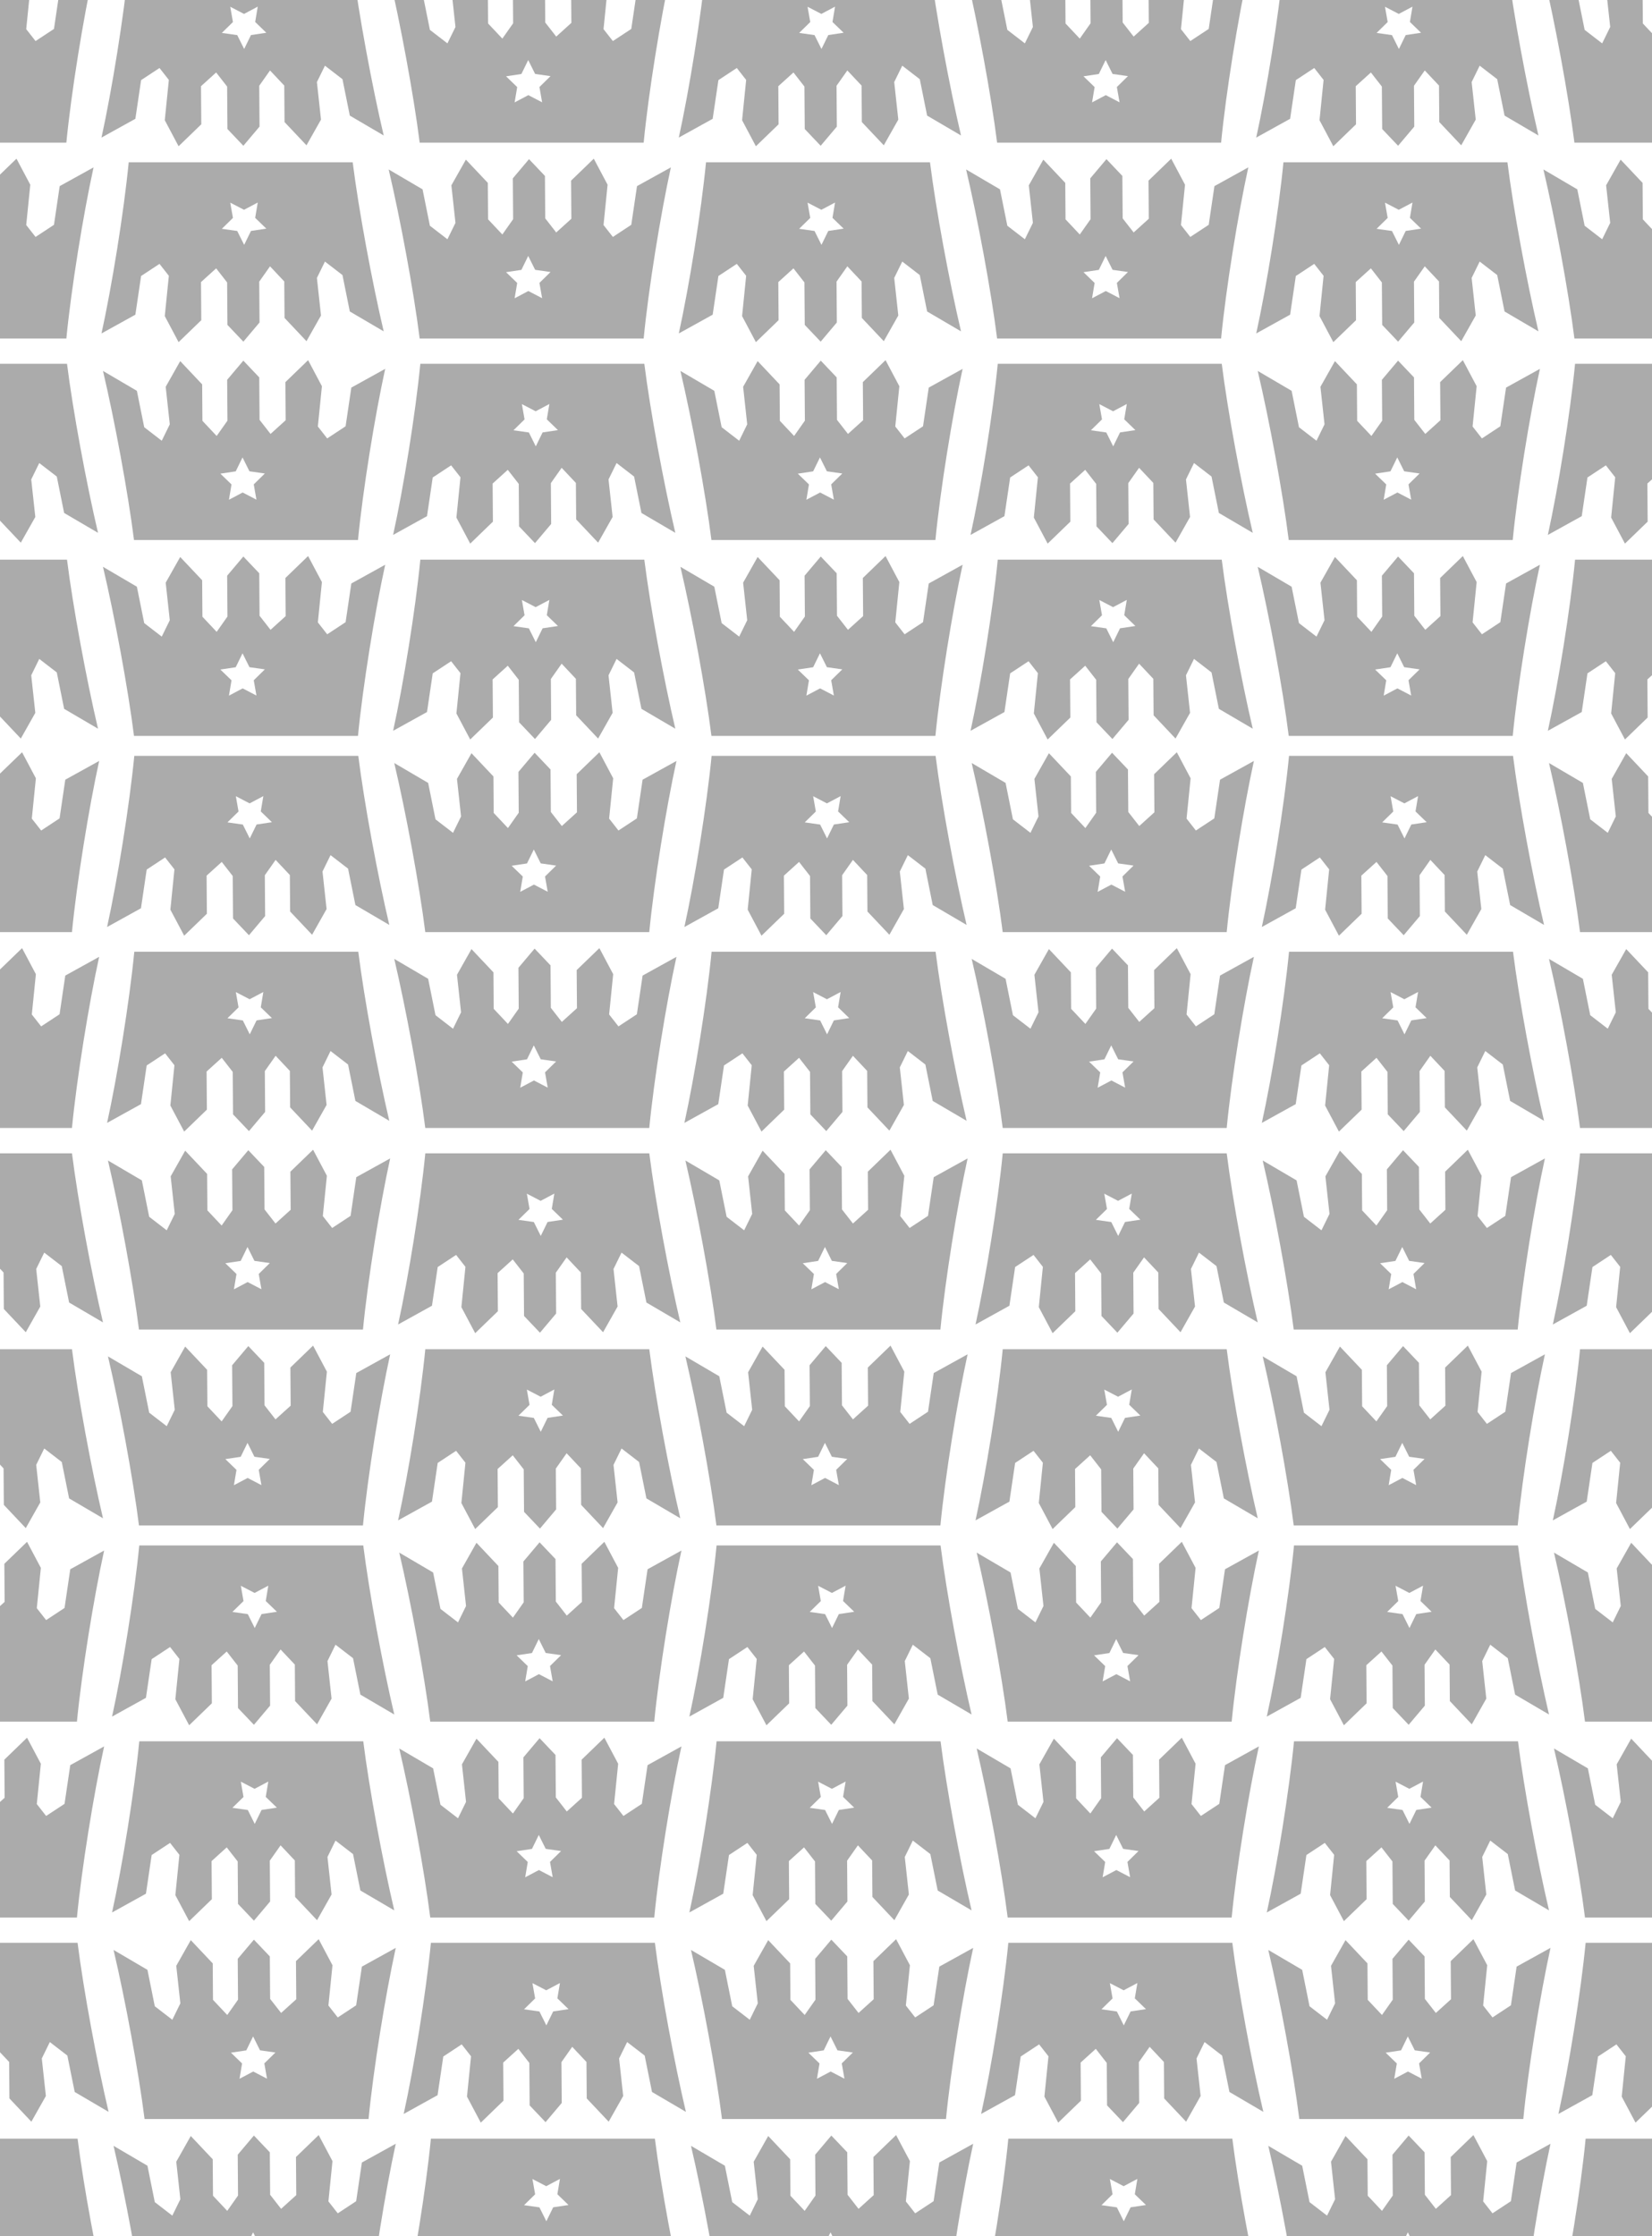 <svg xmlns="http://www.w3.org/2000/svg" xmlns:xlink="http://www.w3.org/1999/xlink" version="1.1" width="2657.21" height="3595.71" viewBox="0 0 2657.21 3595.71">
<defs>
<clipPath id="clip_0">
<path transform="matrix(1,0,0,-1,0,3595.71)" d="M0 3595.708H2657.207V0H0Z"/>
</clipPath>
</defs>
<g id="layer_1" data-name="Layer 1">
<g clip-path="url(#clip_0)">
<path transform="matrix(1,0,0,-1,2729.368,479.516)" d="M0 0-22.159 11.518-44.225-.149-40.098 24.479-58.02 41.813-33.339 45.518-22.381 67.932-11.228 45.593 13.516 42.078-4.322 24.584ZM152.609 180.2 143.405 117.981 113.797 98.486 98.769 117.652 105.305 182.451 83.095 224.326 46.589 189.033 47.04 127.744 22.677 105.688 5.023 128.318 4.519 196.62-21.088 223.558-47.104 192.733-46.62 127.055-63.975 102.425-86.891 126.758-87.323 185.422-122.623 222.81-145.961 181.483-139.385 121.122-152.313 94.76-180.506 116.478-192.318 175.034-246.83 207.007C-228.249 128.121-206.603 11.938-196.947-64.873H163.339C171.098 15.322 190.49 134.825 207.093 210.351Z" fill="#ababab"/>
<path transform="matrix(1,0,0,-1,2261.063,371.38)" d="M0 0-10.959-22.413-22.112-.075-46.855 3.44-29.018 20.934-33.339 45.518-11.18 34.001 10.886 45.668 6.759 21.04 24.681 3.705ZM163.608 110.391H-196.678C-204.437 30.196-223.829-89.307-240.432-164.833L-185.948-134.682-176.744-72.463-147.136-52.968-132.108-72.134-138.645-136.933-116.434-178.808-79.928-143.515-80.38-82.226-56.016-60.169-38.362-82.8-37.858-151.102-12.251-178.04 13.765-147.215 13.281-81.536 30.636-56.906 53.552-81.24 53.984-139.904 89.283-177.292 112.622-135.965 106.046-75.604 118.974-49.242 147.167-70.959 158.979-129.516 213.491-161.489C194.909-82.603 173.264 33.581 163.608 110.391" fill="#ababab"/>
<path transform="matrix(1,0,0,-1,1800.78,479.516)" d="M0 0-22.159 11.518-44.225-.149-40.098 24.479-58.021 41.813-33.339 45.518-22.381 67.932-11.228 45.593 13.516 42.078-4.322 24.584ZM152.609 180.2 143.405 117.981 113.796 98.486 98.769 117.652 105.305 182.451 83.095 224.326 46.589 189.033 47.04 127.744 22.677 105.688 5.023 128.318 4.519 196.62-21.088 223.558-47.104 192.733-46.621 127.055-63.975 102.425-86.891 126.758-87.324 185.422-122.623 222.81-145.961 181.483-139.386 121.122-152.313 94.76-180.506 116.478-192.318 175.034-246.83 207.007C-228.249 128.121-206.604 11.938-196.947-64.873H163.339C171.098 15.322 190.49 134.825 207.093 210.351Z" fill="#ababab"/>
<path transform="matrix(1,0,0,-1,1332.277,371.38)" d="M0 0-10.959-22.413-22.112-.075-46.855 3.44-29.018 20.934-33.339 45.518-11.18 34.001 10.886 45.668 6.758 21.04 24.681 3.705ZM163.607 110.391H-196.679C-204.437 30.196-223.829-89.307-240.432-164.833L-185.949-134.682-176.744-72.463-147.136-52.968-132.108-72.134-138.645-136.933-116.434-178.808-79.928-143.515-80.38-82.226-56.016-60.169-38.362-82.8-37.859-151.102-12.251-178.04 13.765-147.215 13.281-81.536 30.636-56.906 53.551-81.24 53.984-139.904 89.283-177.292 112.622-135.965 106.046-75.604 118.974-49.242 147.167-70.959 158.979-129.516 213.491-161.489C194.909-82.603 173.264 33.581 163.607 110.391" fill="#ababab"/>
<path transform="matrix(1,0,0,-1,871.994,479.516)" d="M0 0-22.159 11.518-44.225-.149-40.098 24.479-58.02 41.813-33.339 45.518-22.38 67.932-11.228 45.593 13.516 42.078-4.322 24.584ZM152.609 180.2 143.405 117.981 113.796 98.486 98.769 117.652 105.305 182.451 83.095 224.326 46.589 189.033 47.041 127.744 22.677 105.688 5.023 128.318 4.519 196.62-21.088 223.558-47.104 192.733-46.621 127.055-63.975 102.425-86.891 126.758-87.324 185.422-122.623 222.81-145.961 181.483-139.386 121.122-152.313 94.76-180.506 116.478-192.318 175.034-246.83 207.007C-228.249 128.121-206.603 11.938-196.947-64.873H163.339C171.098 15.322 190.49 134.825 207.093 210.351Z" fill="#ababab"/>
<path transform="matrix(1,0,0,-1,403.689,371.38)" d="M0 0-10.959-22.413-22.112-.075-46.855 3.44-29.018 20.934-33.339 45.518-11.18 34.001 10.886 45.668 6.758 21.04 24.681 3.705ZM163.607 110.391H-196.679C-204.438 30.196-223.829-89.307-240.432-164.833L-185.948-134.682-176.744-72.463-147.136-52.968-132.108-72.134-138.645-136.933-116.434-178.808-79.928-143.515-80.38-82.226-56.016-60.169-38.362-82.8-37.858-151.102-12.251-178.04 13.765-147.215 13.281-81.536 30.636-56.906 53.552-81.24 53.984-139.904 89.283-177.292 112.622-135.965 106.046-75.604 118.974-49.242 147.166-70.959 158.979-129.516 213.491-161.489C194.909-82.603 173.264 33.581 163.607 110.391" fill="#ababab"/>
<path transform="matrix(1,0,0,-1,-56.594,479.516)" d="M0 0-22.159 11.518-44.225-.149-40.098 24.479-58.02 41.813-33.339 45.518-22.38 67.932-11.228 45.593 13.516 42.078-4.321 24.584ZM152.609 180.2 143.405 117.981 113.796 98.486 98.769 117.652 105.306 182.451 83.095 224.326 46.589 189.033 47.041 127.744 22.677 105.688 5.023 128.318 4.519 196.62-21.088 223.558-47.104 192.733-46.62 127.055-63.975 102.425-86.891 126.758-87.324 185.422-122.623 222.81-145.961 181.483-139.386 121.122-152.313 94.76-180.506 116.478-192.318 175.034-246.83 207.007C-228.249 128.121-206.603 11.938-196.947-64.873H163.339C171.098 15.322 190.49 134.825 207.093 210.351Z" fill="#ababab"/>
<path transform="matrix(1,0,0,-1,2729.368,164.519)" d="M0 0-22.159 11.518-44.225-.149-40.098 24.479-58.02 41.813-33.339 45.518-22.381 67.931-11.228 45.593 13.516 42.078-4.322 24.584ZM152.609 180.2 143.405 117.981 113.797 98.486 98.769 117.652 105.305 182.451 83.095 224.326 46.589 189.033 47.04 127.744 22.677 105.688 5.023 128.318 4.519 196.62-21.088 223.558-47.104 192.733-46.62 127.055-63.975 102.425-86.891 126.758-87.323 185.422-122.623 222.81-145.961 181.483-139.385 121.122-152.313 94.76-180.506 116.478-192.318 175.034-246.83 207.007C-228.249 128.121-206.603 11.938-196.947-64.873H163.339C171.098 15.322 190.49 134.825 207.093 210.351Z" fill="#ababab"/>
<path transform="matrix(1,0,0,-1,2261.063,56.383)" d="M0 0-10.959-22.413-22.112-.075-46.855 3.44-29.018 20.934-33.339 45.518-11.18 34.001 10.886 45.668 6.759 21.04 24.681 3.705ZM163.608 110.391H-196.678C-204.437 30.197-223.829-89.307-240.432-164.833L-185.948-134.681-176.744-72.462-147.136-52.967-132.108-72.134-138.645-136.933-116.434-178.807-79.928-143.515-80.38-82.226-56.016-60.169-38.362-82.8-37.858-151.101-12.251-178.04 13.765-147.215 13.281-81.536 30.636-56.906 53.552-81.24 53.984-139.904 89.283-177.292 112.622-135.964 106.046-75.604 118.974-49.241 147.167-70.959 158.979-129.516 213.491-161.489C194.909-82.603 173.264 33.581 163.608 110.391" fill="#ababab"/>
<path transform="matrix(1,0,0,-1,1800.78,164.519)" d="M0 0-22.159 11.518-44.225-.149-40.098 24.479-58.021 41.813-33.339 45.518-22.381 67.931-11.228 45.593 13.516 42.078-4.322 24.584ZM152.609 180.2 143.405 117.981 113.796 98.486 98.769 117.652 105.305 182.451 83.095 224.326 46.589 189.033 47.04 127.744 22.677 105.688 5.023 128.318 4.519 196.62-21.088 223.558-47.104 192.733-46.621 127.055-63.975 102.425-86.891 126.758-87.324 185.422-122.623 222.81-145.961 181.483-139.386 121.122-152.313 94.76-180.506 116.478-192.318 175.034-246.83 207.007C-228.249 128.121-206.604 11.938-196.947-64.873H163.339C171.098 15.322 190.49 134.825 207.093 210.351Z" fill="#ababab"/>
<path transform="matrix(1,0,0,-1,1332.277,56.383)" d="M0 0-10.959-22.413-22.112-.075-46.855 3.44-29.018 20.934-33.339 45.518-11.18 34.001 10.886 45.668 6.758 21.04 24.681 3.705ZM163.607 110.391H-196.679C-204.437 30.197-223.829-89.307-240.432-164.833L-185.949-134.681-176.744-72.462-147.136-52.967-132.108-72.134-138.645-136.933-116.434-178.807-79.928-143.515-80.38-82.226-56.016-60.169-38.362-82.8-37.859-151.101-12.251-178.04 13.765-147.215 13.281-81.536 30.636-56.906 53.551-81.24 53.984-139.904 89.283-177.292 112.622-135.964 106.046-75.604 118.974-49.241 147.167-70.959 158.979-129.516 213.491-161.489C194.909-82.603 173.264 33.581 163.607 110.391" fill="#ababab"/>
<path transform="matrix(1,0,0,-1,871.994,164.519)" d="M0 0-22.159 11.518-44.225-.149-40.098 24.479-58.02 41.813-33.339 45.518-22.38 67.931-11.228 45.593 13.516 42.078-4.322 24.584ZM152.609 180.2 143.405 117.981 113.796 98.486 98.769 117.652 105.305 182.451 83.095 224.326 46.589 189.033 47.041 127.744 22.677 105.688 5.023 128.318 4.519 196.62-21.088 223.558-47.104 192.733-46.621 127.055-63.975 102.425-86.891 126.758-87.324 185.422-122.623 222.81-145.961 181.483-139.386 121.122-152.313 94.76-180.506 116.478-192.318 175.034-246.83 207.007C-228.249 128.121-206.603 11.938-196.947-64.873H163.339C171.098 15.322 190.49 134.825 207.093 210.351Z" fill="#ababab"/>
<path transform="matrix(1,0,0,-1,403.689,56.383)" d="M0 0-10.959-22.413-22.112-.075-46.855 3.44-29.018 20.934-33.339 45.518-11.18 34.001 10.886 45.668 6.758 21.04 24.681 3.705ZM163.607 110.391H-196.679C-204.438 30.197-223.829-89.307-240.432-164.833L-185.948-134.681-176.744-72.462-147.136-52.967-132.108-72.134-138.645-136.933-116.434-178.807-79.928-143.515-80.38-82.226-56.016-60.169-38.362-82.8-37.858-151.101-12.251-178.04 13.765-147.215 13.281-81.536 30.636-56.906 53.552-81.24 53.984-139.904 89.283-177.292 112.622-135.964 106.046-75.604 118.974-49.241 147.166-70.959 158.979-129.516 213.491-161.489C194.909-82.603 173.264 33.581 163.607 110.391" fill="#ababab"/>
<path transform="matrix(1,0,0,-1,-56.594,164.519)" d="M0 0-22.159 11.518-44.225-.149-40.098 24.479-58.02 41.813-33.339 45.518-22.38 67.931-11.228 45.593 13.516 42.078-4.321 24.584ZM152.609 180.2 143.405 117.981 113.796 98.486 98.769 117.652 105.306 182.451 83.095 224.326 46.589 189.033 47.041 127.744 22.677 105.688 5.023 128.318 4.519 196.62-21.088 223.558-47.104 192.733-46.62 127.055-63.975 102.425-86.891 126.758-87.324 185.422-122.623 222.81-145.961 181.483-139.386 121.122-152.313 94.76-180.506 116.478-192.318 175.034-246.83 207.007C-228.249 128.121-206.603 11.938-196.947-64.873H163.339C171.098 15.322 190.49 134.825 207.093 210.351Z" fill="#ababab"/>
<path transform="matrix(1,0,0,-1,-55.822,695.378)" d="M0 0-10.958-22.413-22.112-.075-46.855 3.44-29.018 20.934-33.339 45.518-11.18 34.001 10.886 45.668 6.758 21.04 24.681 3.705ZM163.607 110.391H-196.679C-204.437 30.196-223.829-89.307-240.432-164.833L-185.948-134.681-176.744-72.462-147.136-52.967-132.108-72.134-138.645-136.933-116.434-178.807-79.928-143.515-80.379-82.226-56.016-60.169-38.362-82.8-37.858-151.101-12.251-178.04 13.765-147.215 13.281-81.536 30.636-56.906 53.552-81.24 53.984-139.904 89.284-177.292 112.622-135.964 106.046-75.604 118.974-49.241 147.167-70.959 158.979-129.516 213.491-161.489C194.909-82.603 173.264 33.581 163.607 110.391" fill="#ababab"/>
<path transform="matrix(1,0,0,-1,412.483,803.513)" d="M0 0-22.159 11.518-44.225-.149-40.098 24.479-58.02 41.813-33.339 45.518-22.38 67.931-11.228 45.593 13.516 42.078-4.321 24.584ZM152.609 180.2 143.405 117.981 113.796 98.486 98.769 117.652 105.306 182.451 83.095 224.326 46.589 189.033 47.041 127.744 22.677 105.688 5.023 128.318 4.52 196.62-21.088 223.558-47.104 192.733-46.62 127.055-63.975 102.425-86.891 126.758-87.324 185.422-122.623 222.81-145.961 181.483-139.386 121.122-152.313 94.76-180.506 116.478-192.318 175.034-246.83 207.007C-228.249 128.121-206.603 11.938-196.947-64.873H163.339C171.098 15.322 190.49 134.825 207.093 210.351Z" fill="#ababab"/>
<path transform="matrix(1,0,0,-1,872.766,695.378)" d="M0 0-10.959-22.413-22.112-.075-46.855 3.44-29.018 20.934-33.339 45.518-11.18 34.001 10.886 45.668 6.758 21.04 24.681 3.705ZM163.607 110.391H-196.679C-204.437 30.196-223.829-89.307-240.432-164.833L-185.948-134.681-176.744-72.462-147.136-52.967-132.108-72.134-138.645-136.933-116.434-178.807-79.928-143.515-80.38-82.226-56.016-60.169-38.362-82.8-37.858-151.101-12.251-178.04 13.765-147.215 13.281-81.536 30.636-56.906 53.552-81.24 53.984-139.904 89.283-177.292 112.622-135.964 106.046-75.604 118.974-49.241 147.167-70.959 158.979-129.516 213.491-161.489C194.909-82.603 173.264 33.581 163.607 110.391" fill="#ababab"/>
<path transform="matrix(1,0,0,-1,1341.269,803.513)" d="M0 0-22.159 11.518-44.225-.149-40.098 24.479-58.02 41.813-33.339 45.518-22.38 67.931-11.228 45.593 13.516 42.078-4.322 24.584ZM152.609 180.2 143.405 117.981 113.796 98.486 98.769 117.652 105.305 182.451 83.095 224.326 46.589 189.033 47.041 127.744 22.677 105.688 5.023 128.318 4.519 196.62-21.088 223.558-47.104 192.733-46.621 127.055-63.975 102.425-86.891 126.758-87.324 185.422-122.623 222.81-145.961 181.483-139.386 121.122-152.313 94.76-180.506 116.478-192.318 175.034-246.83 207.007C-228.249 128.121-206.603 11.938-196.947-64.873H163.339C171.098 15.322 190.49 134.825 207.093 210.351Z" fill="#ababab"/>
<path transform="matrix(1,0,0,-1,1801.552,695.378)" d="M0 0-10.959-22.413-22.112-.075-46.855 3.44-29.018 20.934-33.339 45.518-11.18 34.001 10.886 45.668 6.758 21.04 24.681 3.705ZM163.607 110.391H-196.679C-204.437 30.196-223.829-89.307-240.432-164.833L-185.949-134.681-176.744-72.462-147.136-52.967-132.108-72.134-138.645-136.933-116.434-178.807-79.928-143.515-80.38-82.226-56.016-60.169-38.362-82.8-37.858-151.101-12.251-178.04 13.765-147.215 13.281-81.536 30.636-56.906 53.551-81.24 53.984-139.904 89.283-177.292 112.622-135.964 106.046-75.604 118.974-49.241 147.167-70.959 158.979-129.516 213.491-161.489C194.909-82.603 173.264 33.581 163.607 110.391" fill="#ababab"/>
<path transform="matrix(1,0,0,-1,2269.857,803.513)" d="M0 0-22.159 11.518-44.225-.149-40.098 24.479-58.02 41.813-33.339 45.518-22.381 67.931-11.228 45.593 13.516 42.078-4.322 24.584ZM152.609 180.2 143.405 117.981 113.796 98.486 98.769 117.652 105.305 182.451 83.095 224.326 46.589 189.033 47.04 127.744 22.677 105.688 5.023 128.318 4.519 196.62-21.089 223.558-47.104 192.733-46.621 127.055-63.975 102.425-86.891 126.758-87.324 185.422-122.623 222.81-145.961 181.483-139.386 121.122-152.313 94.76-180.506 116.478-192.318 175.034-246.83 207.007C-228.249 128.121-206.604 11.938-196.947-64.873H163.339C171.098 15.322 190.49 134.825 207.093 210.351Z" fill="#ababab"/>
<path transform="matrix(1,0,0,-1,2730.14,695.378)" d="M0 0-10.959-22.413-22.112-.075-46.855 3.44-29.018 20.934-33.339 45.518-11.18 34.001 10.886 45.668 6.759 21.04 24.681 3.705ZM163.608 110.391H-196.678C-204.437 30.196-223.829-89.307-240.432-164.833L-185.948-134.681-176.744-72.462-147.136-52.967-132.108-72.134-138.645-136.933-116.434-178.807-79.928-143.515-80.38-82.226-56.016-60.169-38.362-82.8-37.858-151.101-12.251-178.04 13.765-147.215 13.281-81.536 30.636-56.906 53.552-81.24 53.984-139.904 89.283-177.292 112.622-135.964 106.046-75.604 118.974-49.241 147.167-70.959 158.979-129.516 213.491-161.489C194.909-82.603 173.264 33.581 163.608 110.391" fill="#ababab"/>
<path transform="matrix(1,0,0,-1,-55.822,1010.375)" d="M0 0-10.958-22.413-22.112-.075-46.855 3.44-29.018 20.934-33.339 45.518-11.18 34 10.886 45.668 6.758 21.04 24.681 3.705ZM163.607 110.391H-196.679C-204.437 30.196-223.829-89.307-240.432-164.833L-185.948-134.681-176.744-72.463-147.136-52.968-132.108-72.134-138.645-136.933-116.434-178.808-79.928-143.515-80.379-82.226-56.016-60.169-38.362-82.8-37.858-151.102-12.251-178.04 13.765-147.215 13.281-81.536 30.636-56.906 53.552-81.24 53.984-139.904 89.284-177.292 112.622-135.965 106.046-75.604 118.974-49.242 147.167-70.959 158.979-129.516 213.491-161.489C194.909-82.603 173.264 33.581 163.607 110.391" fill="#ababab"/>
<path transform="matrix(1,0,0,-1,412.483,1118.511)" d="M0 0-22.159 11.518-44.225-.149-40.098 24.479-58.02 41.813-33.339 45.518-22.38 67.932-11.228 45.593 13.516 42.078-4.321 24.584ZM152.609 180.2 143.405 117.981 113.796 98.486 98.769 117.652 105.306 182.451 83.095 224.326 46.589 189.033 47.041 127.744 22.677 105.688 5.023 128.318 4.52 196.62-21.088 223.558-47.104 192.733-46.62 127.055-63.975 102.425-86.891 126.758-87.324 185.422-122.623 222.81-145.961 181.483-139.386 121.122-152.313 94.76-180.506 116.478-192.318 175.034-246.83 207.007C-228.249 128.121-206.603 11.938-196.947-64.873H163.339C171.098 15.322 190.49 134.825 207.093 210.351Z" fill="#ababab"/>
<path transform="matrix(1,0,0,-1,872.766,1010.375)" d="M0 0-10.959-22.413-22.112-.075-46.855 3.44-29.018 20.934-33.339 45.518-11.18 34 10.886 45.668 6.758 21.04 24.681 3.705ZM163.607 110.391H-196.679C-204.437 30.196-223.829-89.307-240.432-164.833L-185.948-134.681-176.744-72.463-147.136-52.968-132.108-72.134-138.645-136.933-116.434-178.808-79.928-143.515-80.38-82.226-56.016-60.169-38.362-82.8-37.858-151.102-12.251-178.04 13.765-147.215 13.281-81.536 30.636-56.906 53.552-81.24 53.984-139.904 89.283-177.292 112.622-135.965 106.046-75.604 118.974-49.242 147.167-70.959 158.979-129.516 213.491-161.489C194.909-82.603 173.264 33.581 163.607 110.391" fill="#ababab"/>
<path transform="matrix(1,0,0,-1,1341.269,1118.511)" d="M0 0-22.159 11.518-44.225-.149-40.098 24.479-58.02 41.813-33.339 45.518-22.38 67.932-11.228 45.593 13.516 42.078-4.322 24.584ZM152.609 180.2 143.405 117.981 113.796 98.486 98.769 117.652 105.305 182.451 83.095 224.326 46.589 189.033 47.041 127.744 22.677 105.688 5.023 128.318 4.519 196.62-21.088 223.558-47.104 192.733-46.621 127.055-63.975 102.425-86.891 126.758-87.324 185.422-122.623 222.81-145.961 181.483-139.386 121.122-152.313 94.76-180.506 116.478-192.318 175.034-246.83 207.007C-228.249 128.121-206.603 11.938-196.947-64.873H163.339C171.098 15.322 190.49 134.825 207.093 210.351Z" fill="#ababab"/>
<path transform="matrix(1,0,0,-1,1801.552,1010.375)" d="M0 0-10.959-22.413-22.112-.075-46.855 3.44-29.018 20.934-33.339 45.518-11.18 34 10.886 45.668 6.758 21.04 24.681 3.705ZM163.607 110.391H-196.679C-204.437 30.196-223.829-89.307-240.432-164.833L-185.949-134.681-176.744-72.463-147.136-52.968-132.108-72.134-138.645-136.933-116.434-178.808-79.928-143.515-80.38-82.226-56.016-60.169-38.362-82.8-37.858-151.102-12.251-178.04 13.765-147.215 13.281-81.536 30.636-56.906 53.551-81.24 53.984-139.904 89.283-177.292 112.622-135.965 106.046-75.604 118.974-49.242 147.167-70.959 158.979-129.516 213.491-161.489C194.909-82.603 173.264 33.581 163.607 110.391" fill="#ababab"/>
<path transform="matrix(1,0,0,-1,2269.857,1118.511)" d="M0 0-22.159 11.518-44.225-.149-40.098 24.479-58.02 41.813-33.339 45.518-22.381 67.932-11.228 45.593 13.516 42.078-4.322 24.584ZM152.609 180.2 143.405 117.981 113.796 98.486 98.769 117.652 105.305 182.451 83.095 224.326 46.589 189.033 47.04 127.744 22.677 105.688 5.023 128.318 4.519 196.62-21.089 223.558-47.104 192.733-46.621 127.055-63.975 102.425-86.891 126.758-87.324 185.422-122.623 222.81-145.961 181.483-139.386 121.122-152.313 94.76-180.506 116.478-192.318 175.034-246.83 207.007C-228.249 128.121-206.604 11.938-196.947-64.873H163.339C171.098 15.322 190.49 134.825 207.093 210.351Z" fill="#ababab"/>
<path transform="matrix(1,0,0,-1,2730.14,1010.375)" d="M0 0-10.959-22.413-22.112-.075-46.855 3.44-29.018 20.934-33.339 45.518-11.18 34 10.886 45.668 6.759 21.04 24.681 3.705ZM163.608 110.391H-196.678C-204.437 30.196-223.829-89.307-240.432-164.833L-185.948-134.681-176.744-72.463-147.136-52.968-132.108-72.134-138.645-136.933-116.434-178.808-79.928-143.515-80.38-82.226-56.016-60.169-38.362-82.8-37.858-151.102-12.251-178.04 13.765-147.215 13.281-81.536 30.636-56.906 53.552-81.24 53.984-139.904 89.283-177.292 112.622-135.965 106.046-75.604 118.974-49.242 147.167-70.959 158.979-129.516 213.491-161.489C194.909-82.603 173.264 33.581 163.608 110.391" fill="#ababab"/>
<path transform="matrix(1,0,0,-1,2738.368,1749.043)" d="M0 0-22.159 11.518-44.225-.149-40.098 24.479-58.02 41.813-33.339 45.518-22.381 67.932-11.228 45.593 13.516 42.078-4.322 24.585ZM152.609 180.2 143.405 117.981 113.797 98.486 98.769 117.652 105.305 182.451 83.095 224.326 46.589 189.033 47.04 127.744 22.677 105.688 5.023 128.318 4.519 196.62-21.088 223.558-47.104 192.733-46.62 127.055-63.975 102.425-86.891 126.758-87.323 185.422-122.623 222.81-145.961 181.483-139.385 121.122-152.313 94.76-180.506 116.478-192.318 175.034-246.83 207.007C-228.249 128.121-206.603 11.938-196.947-64.873H163.339C171.098 15.322 190.49 134.825 207.093 210.351Z" fill="#ababab"/>
<path transform="matrix(1,0,0,-1,2270.063,1640.907)" d="M0 0-10.959-22.413-22.112-.075-46.855 3.44-29.018 20.934-33.339 45.518-11.18 34.001 10.886 45.668 6.759 21.04 24.681 3.705ZM163.608 110.391H-196.678C-204.437 30.196-223.829-89.307-240.432-164.833L-185.948-134.681-176.744-72.463-147.136-52.968-132.108-72.134-138.645-136.933-116.434-178.808-79.928-143.515-80.38-82.226-56.016-60.169-38.362-82.8-37.858-151.102-12.251-178.04 13.765-147.215 13.281-81.536 30.636-56.906 53.552-81.24 53.984-139.904 89.283-177.292 112.622-135.965 106.046-75.604 118.974-49.242 147.167-70.959 158.979-129.516 213.491-161.489C194.909-82.603 173.264 33.581 163.608 110.391" fill="#ababab"/>
<path transform="matrix(1,0,0,-1,1809.78,1749.043)" d="M0 0-22.159 11.518-44.225-.149-40.098 24.479-58.021 41.813-33.339 45.518-22.381 67.932-11.228 45.593 13.516 42.078-4.322 24.585ZM152.609 180.2 143.405 117.981 113.796 98.486 98.769 117.652 105.305 182.451 83.095 224.326 46.589 189.033 47.04 127.744 22.677 105.688 5.023 128.318 4.519 196.62-21.088 223.558-47.104 192.733-46.621 127.055-63.975 102.425-86.891 126.758-87.324 185.422-122.623 222.81-145.961 181.483-139.386 121.122-152.313 94.76-180.506 116.478-192.318 175.034-246.83 207.007C-228.249 128.121-206.604 11.938-196.947-64.873H163.339C171.098 15.322 190.49 134.825 207.093 210.351Z" fill="#ababab"/>
<path transform="matrix(1,0,0,-1,1341.277,1640.907)" d="M0 0-10.959-22.413-22.112-.075-46.855 3.44-29.018 20.934-33.339 45.518-11.18 34.001 10.886 45.668 6.758 21.04 24.681 3.705ZM163.607 110.391H-196.679C-204.437 30.196-223.829-89.307-240.432-164.833L-185.949-134.681-176.744-72.463-147.136-52.968-132.108-72.134-138.645-136.933-116.434-178.808-79.928-143.515-80.38-82.226-56.016-60.169-38.362-82.8-37.859-151.102-12.251-178.04 13.765-147.215 13.281-81.536 30.636-56.906 53.551-81.24 53.984-139.904 89.283-177.292 112.622-135.965 106.046-75.604 118.974-49.242 147.167-70.959 158.979-129.516 213.491-161.489C194.909-82.603 173.264 33.581 163.607 110.391" fill="#ababab"/>
<path transform="matrix(1,0,0,-1,880.994,1749.043)" d="M0 0-22.159 11.518-44.225-.149-40.098 24.479-58.02 41.813-33.339 45.518-22.38 67.932-11.228 45.593 13.516 42.078-4.322 24.585ZM152.609 180.2 143.405 117.981 113.796 98.486 98.769 117.652 105.305 182.451 83.095 224.326 46.589 189.033 47.041 127.744 22.677 105.688 5.023 128.318 4.519 196.62-21.088 223.558-47.104 192.733-46.621 127.055-63.975 102.425-86.891 126.758-87.324 185.422-122.623 222.81-145.961 181.483-139.386 121.122-152.313 94.76-180.506 116.478-192.318 175.034-246.83 207.007C-228.249 128.121-206.603 11.938-196.947-64.873H163.339C171.098 15.322 190.49 134.825 207.093 210.351Z" fill="#ababab"/>
<path transform="matrix(1,0,0,-1,412.689,1640.907)" d="M0 0-10.959-22.413-22.112-.075-46.855 3.44-29.018 20.934-33.339 45.518-11.18 34.001 10.886 45.668 6.758 21.04 24.681 3.705ZM163.607 110.391H-196.679C-204.438 30.196-223.829-89.307-240.432-164.833L-185.948-134.681-176.744-72.463-147.136-52.968-132.108-72.134-138.645-136.933-116.434-178.808-79.928-143.515-80.38-82.226-56.016-60.169-38.362-82.8-37.858-151.102-12.251-178.04 13.765-147.215 13.281-81.536 30.636-56.906 53.552-81.24 53.984-139.904 89.283-177.292 112.622-135.965 106.046-75.604 118.974-49.242 147.166-70.959 158.979-129.516 213.491-161.489C194.909-82.603 173.264 33.581 163.607 110.391" fill="#ababab"/>
<path transform="matrix(1,0,0,-1,-47.594,1749.043)" d="M0 0-22.159 11.518-44.225-.149-40.098 24.479-58.02 41.813-33.339 45.518-22.38 67.932-11.228 45.593 13.516 42.078-4.321 24.585ZM152.609 180.2 143.405 117.981 113.796 98.486 98.769 117.652 105.306 182.451 83.095 224.326 46.589 189.033 47.041 127.744 22.677 105.688 5.023 128.318 4.519 196.62-21.088 223.558-47.104 192.733-46.62 127.055-63.975 102.425-86.891 126.758-87.324 185.422-122.623 222.81-145.961 181.483-139.386 121.122-152.313 94.76-180.506 116.478-192.318 175.034-246.83 207.007C-228.249 128.121-206.603 11.938-196.947-64.873H163.339C171.098 15.322 190.49 134.825 207.093 210.351Z" fill="#ababab"/>
<path transform="matrix(1,0,0,-1,2738.368,1434.045)" d="M0 0-22.159 11.518-44.225-.149-40.098 24.479-58.02 41.813-33.339 45.518-22.381 67.932-11.228 45.593 13.516 42.078-4.322 24.584ZM152.609 180.2 143.405 117.981 113.797 98.486 98.769 117.652 105.305 182.451 83.095 224.326 46.589 189.033 47.04 127.744 22.677 105.688 5.023 128.318 4.519 196.62-21.088 223.558-47.104 192.733-46.62 127.055-63.975 102.425-86.891 126.758-87.323 185.422-122.623 222.81-145.961 181.483-139.385 121.122-152.313 94.76-180.506 116.478-192.318 175.034-246.83 207.007C-228.249 128.121-206.603 11.938-196.947-64.873H163.339C171.098 15.322 190.49 134.825 207.093 210.351Z" fill="#ababab"/>
<path transform="matrix(1,0,0,-1,2270.063,1325.909)" d="M0 0-10.959-22.413-22.112-.075-46.855 3.44-29.018 20.934-33.339 45.518-11.18 34 10.886 45.667 6.759 21.039 24.681 3.705ZM163.608 110.391H-196.678C-204.437 30.196-223.829-89.307-240.432-164.833L-185.948-134.682-176.744-72.463-147.136-52.968-132.108-72.134-138.645-136.933-116.434-178.808-79.928-143.515-80.38-82.226-56.016-60.169-38.362-82.8-37.858-151.102-12.251-178.04 13.765-147.215 13.281-81.536 30.636-56.906 53.552-81.24 53.984-139.904 89.283-177.292 112.622-135.965 106.046-75.604 118.974-49.242 147.167-70.959 158.979-129.516 213.491-161.489C194.909-82.603 173.264 33.581 163.608 110.391" fill="#ababab"/>
<path transform="matrix(1,0,0,-1,1809.78,1434.045)" d="M0 0-22.159 11.518-44.225-.149-40.098 24.479-58.021 41.813-33.339 45.518-22.381 67.932-11.228 45.593 13.516 42.078-4.322 24.584ZM152.609 180.2 143.405 117.981 113.796 98.486 98.769 117.652 105.305 182.451 83.095 224.326 46.589 189.033 47.04 127.744 22.677 105.688 5.023 128.318 4.519 196.62-21.088 223.558-47.104 192.733-46.621 127.055-63.975 102.425-86.891 126.758-87.324 185.422-122.623 222.81-145.961 181.483-139.386 121.122-152.313 94.76-180.506 116.478-192.318 175.034-246.83 207.007C-228.249 128.121-206.604 11.938-196.947-64.873H163.339C171.098 15.322 190.49 134.825 207.093 210.351Z" fill="#ababab"/>
<path transform="matrix(1,0,0,-1,1341.277,1325.909)" d="M0 0-10.959-22.413-22.112-.075-46.855 3.44-29.018 20.934-33.339 45.518-11.18 34 10.886 45.667 6.758 21.039 24.681 3.705ZM163.607 110.391H-196.679C-204.437 30.196-223.829-89.307-240.432-164.833L-185.949-134.682-176.744-72.463-147.136-52.968-132.108-72.134-138.645-136.933-116.434-178.808-79.928-143.515-80.38-82.226-56.016-60.169-38.362-82.8-37.859-151.102-12.251-178.04 13.765-147.215 13.281-81.536 30.636-56.906 53.551-81.24 53.984-139.904 89.283-177.292 112.622-135.965 106.046-75.604 118.974-49.242 147.167-70.959 158.979-129.516 213.491-161.489C194.909-82.603 173.264 33.581 163.607 110.391" fill="#ababab"/>
<path transform="matrix(1,0,0,-1,880.994,1434.045)" d="M0 0-22.159 11.518-44.225-.149-40.098 24.479-58.02 41.813-33.339 45.518-22.38 67.932-11.228 45.593 13.516 42.078-4.322 24.584ZM152.609 180.2 143.405 117.981 113.796 98.486 98.769 117.652 105.305 182.451 83.095 224.326 46.589 189.033 47.041 127.744 22.677 105.688 5.023 128.318 4.519 196.62-21.088 223.558-47.104 192.733-46.621 127.055-63.975 102.425-86.891 126.758-87.324 185.422-122.623 222.81-145.961 181.483-139.386 121.122-152.313 94.76-180.506 116.478-192.318 175.034-246.83 207.007C-228.249 128.121-206.603 11.938-196.947-64.873H163.339C171.098 15.322 190.49 134.825 207.093 210.351Z" fill="#ababab"/>
<path transform="matrix(1,0,0,-1,412.689,1325.909)" d="M0 0-10.959-22.413-22.112-.075-46.855 3.44-29.018 20.934-33.339 45.518-11.18 34 10.886 45.667 6.758 21.039 24.681 3.705ZM163.607 110.391H-196.679C-204.438 30.196-223.829-89.307-240.432-164.833L-185.948-134.682-176.744-72.463-147.136-52.968-132.108-72.134-138.645-136.933-116.434-178.808-79.928-143.515-80.38-82.226-56.016-60.169-38.362-82.8-37.858-151.102-12.251-178.04 13.765-147.215 13.281-81.536 30.636-56.906 53.552-81.24 53.984-139.904 89.283-177.292 112.622-135.965 106.046-75.604 118.974-49.242 147.166-70.959 158.979-129.516 213.491-161.489C194.909-82.603 173.264 33.581 163.607 110.391" fill="#ababab"/>
<path transform="matrix(1,0,0,-1,-47.594,1434.045)" d="M0 0-22.159 11.518-44.225-.149-40.098 24.479-58.02 41.813-33.339 45.518-22.38 67.932-11.228 45.593 13.516 42.078-4.321 24.584ZM152.609 180.2 143.405 117.981 113.796 98.486 98.769 117.652 105.306 182.451 83.095 224.326 46.589 189.033 47.041 127.744 22.677 105.688 5.023 128.318 4.519 196.62-21.088 223.558-47.104 192.733-46.62 127.055-63.975 102.425-86.891 126.758-87.324 185.422-122.623 222.81-145.961 181.483-139.386 121.122-152.313 94.76-180.506 116.478-192.318 175.034-246.83 207.007C-228.249 128.121-206.603 11.938-196.947-64.873H163.339C171.098 15.322 190.49 134.825 207.093 210.351Z" fill="#ababab"/>
<path transform="matrix(1,0,0,-1,-47.822,1965.092)" d="M0 0-10.958-22.413-22.112-.074-46.855 3.44-29.018 20.934-33.339 45.518-11.18 34.001 10.886 45.668 6.758 21.04 24.681 3.705ZM163.607 110.391H-196.679C-204.437 30.197-223.829-89.307-240.432-164.833L-185.948-134.681-176.744-72.463-147.136-52.967-132.108-72.134-138.645-136.933-116.434-178.807-79.928-143.515-80.379-82.226-56.016-60.169-38.362-82.8-37.858-151.101-12.251-178.04 13.765-147.215 13.281-81.536 30.636-56.906 53.552-81.24 53.984-139.904 89.284-177.292 112.622-135.964 106.046-75.604 118.974-49.241 147.167-70.959 158.979-129.516 213.491-161.489C194.909-82.603 173.264 33.581 163.607 110.391" fill="#ababab"/>
<path transform="matrix(1,0,0,-1,420.483,2073.228)" d="M0 0-22.159 11.518-44.225-.149-40.098 24.479-58.02 41.813-33.339 45.518-22.38 67.931-11.228 45.593 13.516 42.078-4.321 24.584ZM152.609 180.2 143.405 117.981 113.796 98.486 98.769 117.652 105.306 182.451 83.095 224.326 46.589 189.033 47.041 127.744 22.677 105.688 5.023 128.318 4.52 196.62-21.088 223.558-47.104 192.733-46.62 127.055-63.975 102.425-86.891 126.758-87.324 185.422-122.623 222.81-145.961 181.483-139.386 121.122-152.313 94.76-180.506 116.478-192.318 175.034-246.83 207.007C-228.249 128.121-206.603 11.938-196.947-64.873H163.339C171.098 15.322 190.49 134.825 207.093 210.351Z" fill="#ababab"/>
<path transform="matrix(1,0,0,-1,880.766,1965.092)" d="M0 0-10.959-22.413-22.112-.074-46.855 3.44-29.018 20.934-33.339 45.518-11.18 34.001 10.886 45.668 6.758 21.04 24.681 3.705ZM163.607 110.391H-196.679C-204.437 30.197-223.829-89.307-240.432-164.833L-185.948-134.681-176.744-72.463-147.136-52.967-132.108-72.134-138.645-136.933-116.434-178.807-79.928-143.515-80.38-82.226-56.016-60.169-38.362-82.8-37.858-151.101-12.251-178.04 13.765-147.215 13.281-81.536 30.636-56.906 53.552-81.24 53.984-139.904 89.283-177.292 112.622-135.964 106.046-75.604 118.974-49.241 147.167-70.959 158.979-129.516 213.491-161.489C194.909-82.603 173.264 33.581 163.607 110.391" fill="#ababab"/>
<path transform="matrix(1,0,0,-1,1349.269,2073.228)" d="M0 0-22.159 11.518-44.225-.149-40.098 24.479-58.02 41.813-33.339 45.518-22.38 67.931-11.228 45.593 13.516 42.078-4.322 24.584ZM152.609 180.2 143.405 117.981 113.796 98.486 98.769 117.652 105.305 182.451 83.095 224.326 46.589 189.033 47.041 127.744 22.677 105.688 5.023 128.318 4.519 196.62-21.088 223.558-47.104 192.733-46.621 127.055-63.975 102.425-86.891 126.758-87.324 185.422-122.623 222.81-145.961 181.483-139.386 121.122-152.313 94.76-180.506 116.478-192.318 175.034-246.83 207.007C-228.249 128.121-206.603 11.938-196.947-64.873H163.339C171.098 15.322 190.49 134.825 207.093 210.351Z" fill="#ababab"/>
<path transform="matrix(1,0,0,-1,1809.552,1965.092)" d="M0 0-10.959-22.413-22.112-.074-46.855 3.44-29.018 20.934-33.339 45.518-11.18 34.001 10.886 45.668 6.758 21.04 24.681 3.705ZM163.607 110.391H-196.679C-204.437 30.197-223.829-89.307-240.432-164.833L-185.949-134.681-176.744-72.463-147.136-52.967-132.108-72.134-138.645-136.933-116.434-178.807-79.928-143.515-80.38-82.226-56.016-60.169-38.362-82.8-37.858-151.101-12.251-178.04 13.765-147.215 13.281-81.536 30.636-56.906 53.551-81.24 53.984-139.904 89.283-177.292 112.622-135.964 106.046-75.604 118.974-49.241 147.167-70.959 158.979-129.516 213.491-161.489C194.909-82.603 173.264 33.581 163.607 110.391" fill="#ababab"/>
<path transform="matrix(1,0,0,-1,2277.857,2073.228)" d="M0 0-22.159 11.518-44.225-.149-40.098 24.479-58.02 41.813-33.339 45.518-22.381 67.931-11.228 45.593 13.516 42.078-4.322 24.584ZM152.609 180.2 143.405 117.981 113.796 98.486 98.769 117.652 105.305 182.451 83.095 224.326 46.589 189.033 47.04 127.744 22.677 105.688 5.023 128.318 4.519 196.62-21.089 223.558-47.104 192.733-46.621 127.055-63.975 102.425-86.891 126.758-87.324 185.422-122.623 222.81-145.961 181.483-139.386 121.122-152.313 94.76-180.506 116.478-192.318 175.034-246.83 207.007C-228.249 128.121-206.604 11.938-196.947-64.873H163.339C171.098 15.322 190.49 134.825 207.093 210.351Z" fill="#ababab"/>
<path transform="matrix(1,0,0,-1,2738.14,1965.092)" d="M0 0-10.959-22.413-22.112-.074-46.855 3.44-29.018 20.934-33.339 45.518-11.18 34.001 10.886 45.668 6.759 21.04 24.681 3.705ZM163.608 110.391H-196.678C-204.437 30.197-223.829-89.307-240.432-164.833L-185.948-134.681-176.744-72.463-147.136-52.967-132.108-72.134-138.645-136.933-116.434-178.807-79.928-143.515-80.38-82.226-56.016-60.169-38.362-82.8-37.858-151.101-12.251-178.04 13.765-147.215 13.281-81.536 30.636-56.906 53.552-81.24 53.984-139.904 89.283-177.292 112.622-135.964 106.046-75.604 118.974-49.241 147.167-70.959 158.979-129.516 213.491-161.489C194.909-82.603 173.264 33.581 163.608 110.391" fill="#ababab"/>
<path transform="matrix(1,0,0,-1,-47.822,2280.089)" d="M0 0-10.958-22.413-22.112-.075-46.855 3.44-29.018 20.934-33.339 45.518-11.18 34 10.886 45.668 6.758 21.04 24.681 3.705ZM163.607 110.391H-196.679C-204.437 30.196-223.829-89.307-240.432-164.833L-185.948-134.681-176.744-72.463-147.136-52.968-132.108-72.134-138.645-136.933-116.434-178.808-79.928-143.515-80.379-82.226-56.016-60.169-38.362-82.8-37.858-151.102-12.251-178.04 13.765-147.215 13.281-81.536 30.636-56.906 53.552-81.24 53.984-139.904 89.284-177.292 112.622-135.965 106.046-75.604 118.974-49.242 147.167-70.959 158.979-129.516 213.491-161.489C194.909-82.603 173.264 33.581 163.607 110.391" fill="#ababab"/>
<path transform="matrix(1,0,0,-1,420.483,2388.225)" d="M0 0-22.159 11.518-44.225-.149-40.098 24.479-58.02 41.813-33.339 45.518-22.38 67.932-11.228 45.593 13.516 42.078-4.321 24.585ZM152.609 180.2 143.405 117.981 113.796 98.486 98.769 117.652 105.306 182.451 83.095 224.326 46.589 189.033 47.041 127.744 22.677 105.688 5.023 128.318 4.52 196.62-21.088 223.558-47.104 192.733-46.62 127.055-63.975 102.425-86.891 126.758-87.324 185.422-122.623 222.81-145.961 181.483-139.386 121.122-152.313 94.76-180.506 116.478-192.318 175.034-246.83 207.007C-228.249 128.121-206.603 11.938-196.947-64.873H163.339C171.098 15.322 190.49 134.825 207.093 210.351Z" fill="#ababab"/>
<path transform="matrix(1,0,0,-1,880.766,2280.089)" d="M0 0-10.959-22.413-22.112-.075-46.855 3.44-29.018 20.934-33.339 45.518-11.18 34 10.886 45.668 6.758 21.04 24.681 3.705ZM163.607 110.391H-196.679C-204.437 30.196-223.829-89.307-240.432-164.833L-185.948-134.681-176.744-72.463-147.136-52.968-132.108-72.134-138.645-136.933-116.434-178.808-79.928-143.515-80.38-82.226-56.016-60.169-38.362-82.8-37.858-151.102-12.251-178.04 13.765-147.215 13.281-81.536 30.636-56.906 53.552-81.24 53.984-139.904 89.283-177.292 112.622-135.965 106.046-75.604 118.974-49.242 147.167-70.959 158.979-129.516 213.491-161.489C194.909-82.603 173.264 33.581 163.607 110.391" fill="#ababab"/>
<path transform="matrix(1,0,0,-1,1349.269,2388.225)" d="M0 0-22.159 11.518-44.225-.149-40.098 24.479-58.02 41.813-33.339 45.518-22.38 67.932-11.228 45.593 13.516 42.078-4.322 24.585ZM152.609 180.2 143.405 117.981 113.796 98.486 98.769 117.652 105.305 182.451 83.095 224.326 46.589 189.033 47.041 127.744 22.677 105.688 5.023 128.318 4.519 196.62-21.088 223.558-47.104 192.733-46.621 127.055-63.975 102.425-86.891 126.758-87.324 185.422-122.623 222.81-145.961 181.483-139.386 121.122-152.313 94.76-180.506 116.478-192.318 175.034-246.83 207.007C-228.249 128.121-206.603 11.938-196.947-64.873H163.339C171.098 15.322 190.49 134.825 207.093 210.351Z" fill="#ababab"/>
<path transform="matrix(1,0,0,-1,1809.552,2280.089)" d="M0 0-10.959-22.413-22.112-.075-46.855 3.44-29.018 20.934-33.339 45.518-11.18 34 10.886 45.668 6.758 21.04 24.681 3.705ZM163.607 110.391H-196.679C-204.437 30.196-223.829-89.307-240.432-164.833L-185.949-134.681-176.744-72.463-147.136-52.968-132.108-72.134-138.645-136.933-116.434-178.808-79.928-143.515-80.38-82.226-56.016-60.169-38.362-82.8-37.858-151.102-12.251-178.04 13.765-147.215 13.281-81.536 30.636-56.906 53.551-81.24 53.984-139.904 89.283-177.292 112.622-135.965 106.046-75.604 118.974-49.242 147.167-70.959 158.979-129.516 213.491-161.489C194.909-82.603 173.264 33.581 163.607 110.391" fill="#ababab"/>
<path transform="matrix(1,0,0,-1,2277.857,2388.225)" d="M0 0-22.159 11.518-44.225-.149-40.098 24.479-58.02 41.813-33.339 45.518-22.381 67.932-11.228 45.593 13.516 42.078-4.322 24.585ZM152.609 180.2 143.405 117.981 113.796 98.486 98.769 117.652 105.305 182.451 83.095 224.326 46.589 189.033 47.04 127.744 22.677 105.688 5.023 128.318 4.519 196.62-21.089 223.558-47.104 192.733-46.621 127.055-63.975 102.425-86.891 126.758-87.324 185.422-122.623 222.81-145.961 181.483-139.386 121.122-152.313 94.76-180.506 116.478-192.318 175.034-246.83 207.007C-228.249 128.121-206.604 11.938-196.947-64.873H163.339C171.098 15.322 190.49 134.825 207.093 210.351Z" fill="#ababab"/>
<path transform="matrix(1,0,0,-1,2738.14,2280.089)" d="M0 0-10.959-22.413-22.112-.075-46.855 3.44-29.018 20.934-33.339 45.518-11.18 34 10.886 45.668 6.759 21.04 24.681 3.705ZM163.608 110.391H-196.678C-204.437 30.196-223.829-89.307-240.432-164.833L-185.948-134.681-176.744-72.463-147.136-52.968-132.108-72.134-138.645-136.933-116.434-178.808-79.928-143.515-80.38-82.226-56.016-60.169-38.362-82.8-37.858-151.102-12.251-178.04 13.765-147.215 13.281-81.536 30.636-56.906 53.552-81.24 53.984-139.904 89.283-177.292 112.622-135.965 106.046-75.604 118.974-49.242 147.167-70.959 158.979-129.516 213.491-161.489C194.909-82.603 173.264 33.581 163.608 110.391" fill="#ababab"/>
<path transform="matrix(1,0,0,-1,2746.368,3018.757)" d="M0 0-22.159 11.518-44.225-.149-40.098 24.479-58.02 41.813-33.339 45.519-22.381 67.932-11.228 45.593 13.516 42.078-4.322 24.585ZM152.609 180.2 143.405 117.981 113.797 98.486 98.769 117.652 105.305 182.451 83.095 224.326 46.589 189.033 47.04 127.744 22.677 105.688 5.023 128.318 4.519 196.62-21.088 223.558-47.104 192.733-46.62 127.055-63.975 102.425-86.891 126.758-87.323 185.422-122.623 222.81-145.961 181.483-139.385 121.122-152.313 94.76-180.506 116.478-192.318 175.034-246.83 207.007C-228.249 128.121-206.603 11.938-196.947-64.873H163.339C171.098 15.322 190.49 134.825 207.093 210.351Z" fill="#ababab"/>
<path transform="matrix(1,0,0,-1,2278.063,2910.621)" d="M0 0-10.959-22.413-22.112-.075-46.855 3.44-29.018 20.934-33.339 45.518-11.18 34.001 10.886 45.668 6.759 21.04 24.681 3.705ZM163.608 110.391H-196.678C-204.437 30.196-223.829-89.307-240.432-164.833L-185.948-134.681-176.744-72.463-147.136-52.968-132.108-72.134-138.645-136.933-116.434-178.807-79.928-143.515-80.38-82.226-56.016-60.169-38.362-82.8-37.858-151.102-12.251-178.04 13.765-147.215 13.281-81.536 30.636-56.906 53.552-81.24 53.984-139.904 89.283-177.292 112.622-135.965 106.046-75.604 118.974-49.241 147.167-70.959 158.979-129.516 213.491-161.489C194.909-82.603 173.264 33.581 163.608 110.391" fill="#ababab"/>
<path transform="matrix(1,0,0,-1,1817.78,3018.757)" d="M0 0-22.159 11.518-44.225-.149-40.098 24.479-58.021 41.813-33.339 45.519-22.381 67.932-11.228 45.593 13.516 42.078-4.322 24.585ZM152.609 180.2 143.405 117.981 113.796 98.486 98.769 117.652 105.305 182.451 83.095 224.326 46.589 189.033 47.04 127.744 22.677 105.688 5.023 128.318 4.519 196.62-21.088 223.558-47.104 192.733-46.621 127.055-63.975 102.425-86.891 126.758-87.324 185.422-122.623 222.81-145.961 181.483-139.386 121.122-152.313 94.76-180.506 116.478-192.318 175.034-246.83 207.007C-228.249 128.121-206.604 11.938-196.947-64.873H163.339C171.098 15.322 190.49 134.825 207.093 210.351Z" fill="#ababab"/>
<path transform="matrix(1,0,0,-1,1349.277,2910.621)" d="M0 0-10.959-22.413-22.112-.075-46.855 3.44-29.018 20.934-33.339 45.518-11.18 34.001 10.886 45.668 6.758 21.04 24.681 3.705ZM163.607 110.391H-196.679C-204.437 30.196-223.829-89.307-240.432-164.833L-185.949-134.681-176.744-72.463-147.136-52.968-132.108-72.134-138.645-136.933-116.434-178.807-79.928-143.515-80.38-82.226-56.016-60.169-38.362-82.8-37.859-151.102-12.251-178.04 13.765-147.215 13.281-81.536 30.636-56.906 53.551-81.24 53.984-139.904 89.283-177.292 112.622-135.965 106.046-75.604 118.974-49.241 147.167-70.959 158.979-129.516 213.491-161.489C194.909-82.603 173.264 33.581 163.607 110.391" fill="#ababab"/>
<path transform="matrix(1,0,0,-1,888.994,3018.757)" d="M0 0-22.159 11.518-44.225-.149-40.098 24.479-58.02 41.813-33.339 45.519-22.38 67.932-11.228 45.593 13.516 42.078-4.322 24.585ZM152.609 180.2 143.405 117.981 113.796 98.486 98.769 117.652 105.305 182.451 83.095 224.326 46.589 189.033 47.041 127.744 22.677 105.688 5.023 128.318 4.519 196.62-21.088 223.558-47.104 192.733-46.621 127.055-63.975 102.425-86.891 126.758-87.324 185.422-122.623 222.81-145.961 181.483-139.386 121.122-152.313 94.76-180.506 116.478-192.318 175.034-246.83 207.007C-228.249 128.121-206.603 11.938-196.947-64.873H163.339C171.098 15.322 190.49 134.825 207.093 210.351Z" fill="#ababab"/>
<path transform="matrix(1,0,0,-1,420.689,2910.621)" d="M0 0-10.959-22.413-22.112-.075-46.855 3.44-29.018 20.934-33.339 45.518-11.18 34.001 10.886 45.668 6.758 21.04 24.681 3.705ZM163.607 110.391H-196.679C-204.438 30.196-223.829-89.307-240.432-164.833L-185.948-134.681-176.744-72.463-147.136-52.968-132.108-72.134-138.645-136.933-116.434-178.807-79.928-143.515-80.38-82.226-56.016-60.169-38.362-82.8-37.858-151.102-12.251-178.04 13.765-147.215 13.281-81.536 30.636-56.906 53.552-81.24 53.984-139.904 89.283-177.292 112.622-135.965 106.046-75.604 118.974-49.241 147.166-70.959 158.979-129.516 213.491-161.489C194.909-82.603 173.264 33.581 163.607 110.391" fill="#ababab"/>
<path transform="matrix(1,0,0,-1,-39.594,3018.757)" d="M0 0-22.159 11.518-44.225-.149-40.098 24.479-58.02 41.813-33.339 45.519-22.38 67.932-11.228 45.593 13.516 42.078-4.321 24.585ZM152.609 180.2 143.405 117.981 113.796 98.486 98.769 117.652 105.306 182.451 83.095 224.326 46.589 189.033 47.041 127.744 22.677 105.688 5.023 128.318 4.519 196.62-21.088 223.558-47.104 192.733-46.62 127.055-63.975 102.425-86.891 126.758-87.324 185.422-122.623 222.81-145.961 181.483-139.386 121.122-152.313 94.76-180.506 116.478-192.318 175.034-246.83 207.007C-228.249 128.121-206.603 11.938-196.947-64.873H163.339C171.098 15.322 190.49 134.825 207.093 210.351Z" fill="#ababab"/>
<path transform="matrix(1,0,0,-1,2746.368,2703.76)" d="M0 0-22.159 11.518-44.225-.149-40.098 24.479-58.02 41.813-33.339 45.518-22.381 67.932-11.228 45.593 13.516 42.078-4.322 24.584ZM152.609 180.2 143.405 117.981 113.797 98.486 98.769 117.652 105.305 182.451 83.095 224.326 46.589 189.033 47.04 127.744 22.677 105.688 5.023 128.318 4.519 196.62-21.088 223.558-47.104 192.733-46.62 127.055-63.975 102.425-86.891 126.758-87.323 185.422-122.623 222.81-145.961 181.483-139.385 121.122-152.313 94.76-180.506 116.478-192.318 175.034-246.83 207.007C-228.249 128.121-206.603 11.938-196.947-64.873H163.339C171.098 15.322 190.49 134.825 207.093 210.351Z" fill="#ababab"/>
<path transform="matrix(1,0,0,-1,2278.063,2595.624)" d="M0 0-10.959-22.413-22.112-.075-46.855 3.44-29.018 20.934-33.339 45.518-11.18 34.001 10.886 45.668 6.759 21.039 24.681 3.705ZM163.608 110.391H-196.678C-204.437 30.196-223.829-89.307-240.432-164.833L-185.948-134.681-176.744-72.463-147.136-52.968-132.108-72.134-138.645-136.933-116.434-178.808-79.928-143.515-80.38-82.226-56.016-60.169-38.362-82.8-37.858-151.102-12.251-178.04 13.765-147.215 13.281-81.536 30.636-56.906 53.552-81.24 53.984-139.904 89.283-177.292 112.622-135.965 106.046-75.604 118.974-49.242 147.167-70.959 158.979-129.516 213.491-161.489C194.909-82.603 173.264 33.581 163.608 110.391" fill="#ababab"/>
<path transform="matrix(1,0,0,-1,1817.78,2703.76)" d="M0 0-22.159 11.518-44.225-.149-40.098 24.479-58.021 41.813-33.339 45.518-22.381 67.932-11.228 45.593 13.516 42.078-4.322 24.584ZM152.609 180.2 143.405 117.981 113.796 98.486 98.769 117.652 105.305 182.451 83.095 224.326 46.589 189.033 47.04 127.744 22.677 105.688 5.023 128.318 4.519 196.62-21.088 223.558-47.104 192.733-46.621 127.055-63.975 102.425-86.891 126.758-87.324 185.422-122.623 222.81-145.961 181.483-139.386 121.122-152.313 94.76-180.506 116.478-192.318 175.034-246.83 207.007C-228.249 128.121-206.604 11.938-196.947-64.873H163.339C171.098 15.322 190.49 134.825 207.093 210.351Z" fill="#ababab"/>
<path transform="matrix(1,0,0,-1,1349.277,2595.624)" d="M0 0-10.959-22.413-22.112-.075-46.855 3.44-29.018 20.934-33.339 45.518-11.18 34.001 10.886 45.668 6.758 21.039 24.681 3.705ZM163.607 110.391H-196.679C-204.437 30.196-223.829-89.307-240.432-164.833L-185.949-134.681-176.744-72.463-147.136-52.968-132.108-72.134-138.645-136.933-116.434-178.808-79.928-143.515-80.38-82.226-56.016-60.169-38.362-82.8-37.859-151.102-12.251-178.04 13.765-147.215 13.281-81.536 30.636-56.906 53.551-81.24 53.984-139.904 89.283-177.292 112.622-135.965 106.046-75.604 118.974-49.242 147.167-70.959 158.979-129.516 213.491-161.489C194.909-82.603 173.264 33.581 163.607 110.391" fill="#ababab"/>
<path transform="matrix(1,0,0,-1,888.994,2703.76)" d="M0 0-22.159 11.518-44.225-.149-40.098 24.479-58.02 41.813-33.339 45.518-22.38 67.932-11.228 45.593 13.516 42.078-4.322 24.584ZM152.609 180.2 143.405 117.981 113.796 98.486 98.769 117.652 105.305 182.451 83.095 224.326 46.589 189.033 47.041 127.744 22.677 105.688 5.023 128.318 4.519 196.62-21.088 223.558-47.104 192.733-46.621 127.055-63.975 102.425-86.891 126.758-87.324 185.422-122.623 222.81-145.961 181.483-139.386 121.122-152.313 94.76-180.506 116.478-192.318 175.034-246.83 207.007C-228.249 128.121-206.603 11.938-196.947-64.873H163.339C171.098 15.322 190.49 134.825 207.093 210.351Z" fill="#ababab"/>
<path transform="matrix(1,0,0,-1,420.689,2595.624)" d="M0 0-10.959-22.413-22.112-.075-46.855 3.44-29.018 20.934-33.339 45.518-11.18 34.001 10.886 45.668 6.758 21.039 24.681 3.705ZM163.607 110.391H-196.679C-204.438 30.196-223.829-89.307-240.432-164.833L-185.948-134.681-176.744-72.463-147.136-52.968-132.108-72.134-138.645-136.933-116.434-178.808-79.928-143.515-80.38-82.226-56.016-60.169-38.362-82.8-37.858-151.102-12.251-178.04 13.765-147.215 13.281-81.536 30.636-56.906 53.552-81.24 53.984-139.904 89.283-177.292 112.622-135.965 106.046-75.604 118.974-49.242 147.166-70.959 158.979-129.516 213.491-161.489C194.909-82.603 173.264 33.581 163.607 110.391" fill="#ababab"/>
<path transform="matrix(1,0,0,-1,-39.594,2703.76)" d="M0 0-22.159 11.518-44.225-.149-40.098 24.479-58.02 41.813-33.339 45.518-22.38 67.932-11.228 45.593 13.516 42.078-4.321 24.584ZM152.609 180.2 143.405 117.981 113.796 98.486 98.769 117.652 105.306 182.451 83.095 224.326 46.589 189.033 47.041 127.744 22.677 105.688 5.023 128.318 4.519 196.62-21.088 223.558-47.104 192.733-46.62 127.055-63.975 102.425-86.891 126.758-87.324 185.422-122.623 222.81-145.961 181.483-139.386 121.122-152.313 94.76-180.506 116.478-192.318 175.034-246.83 207.007C-228.249 128.121-206.603 11.938-196.947-64.873H163.339C171.098 15.322 190.49 134.825 207.093 210.351Z" fill="#ababab"/>
<path transform="matrix(1,0,0,-1,-38.822,3234.619)" d="M0 0-10.958-22.413-22.112-.075-46.855 3.44-29.018 20.934-33.339 45.518-11.18 34 10.886 45.667 6.758 21.04 24.681 3.705ZM163.607 110.391H-196.679C-204.437 30.196-223.829-89.307-240.432-164.833L-185.948-134.682-176.744-72.463-147.136-52.968-132.108-72.134-138.645-136.933-116.434-178.808-79.928-143.515-80.379-82.226-56.016-60.169-38.362-82.8-37.858-151.102-12.251-178.04 13.765-147.215 13.281-81.536 30.636-56.906 53.552-81.24 53.984-139.904 89.284-177.292 112.622-135.965 106.046-75.604 118.974-49.242 147.167-70.959 158.979-129.516 213.491-161.489C194.909-82.603 173.264 33.581 163.607 110.391" fill="#ababab"/>
<path transform="matrix(1,0,0,-1,429.483,3342.755)" d="M0 0-22.159 11.518-44.225-.149-40.098 24.479-58.02 41.813-33.339 45.518-22.38 67.931-11.228 45.593 13.516 42.078-4.321 24.584ZM152.609 180.2 143.405 117.981 113.796 98.486 98.769 117.652 105.306 182.451 83.095 224.326 46.589 189.033 47.041 127.744 22.677 105.688 5.023 128.318 4.52 196.62-21.088 223.558-47.104 192.733-46.62 127.055-63.975 102.425-86.891 126.758-87.324 185.422-122.623 222.81-145.961 181.483-139.386 121.122-152.313 94.76-180.506 116.478-192.318 175.034-246.83 207.007C-228.249 128.121-206.603 11.938-196.947-64.873H163.339C171.098 15.322 190.49 134.825 207.093 210.351Z" fill="#ababab"/>
<path transform="matrix(1,0,0,-1,889.766,3234.619)" d="M0 0-10.959-22.413-22.112-.075-46.855 3.44-29.018 20.934-33.339 45.518-11.18 34 10.886 45.667 6.758 21.04 24.681 3.705ZM163.607 110.391H-196.679C-204.437 30.196-223.829-89.307-240.432-164.833L-185.948-134.682-176.744-72.463-147.136-52.968-132.108-72.134-138.645-136.933-116.434-178.808-79.928-143.515-80.38-82.226-56.016-60.169-38.362-82.8-37.858-151.102-12.251-178.04 13.765-147.215 13.281-81.536 30.636-56.906 53.552-81.24 53.984-139.904 89.283-177.292 112.622-135.965 106.046-75.604 118.974-49.242 147.167-70.959 158.979-129.516 213.491-161.489C194.909-82.603 173.264 33.581 163.607 110.391" fill="#ababab"/>
<path transform="matrix(1,0,0,-1,1358.269,3342.755)" d="M0 0-22.159 11.518-44.225-.149-40.098 24.479-58.02 41.813-33.339 45.518-22.38 67.931-11.228 45.593 13.516 42.078-4.322 24.584ZM152.609 180.2 143.405 117.981 113.796 98.486 98.769 117.652 105.305 182.451 83.095 224.326 46.589 189.033 47.041 127.744 22.677 105.688 5.023 128.318 4.519 196.62-21.088 223.558-47.104 192.733-46.621 127.055-63.975 102.425-86.891 126.758-87.324 185.422-122.623 222.81-145.961 181.483-139.386 121.122-152.313 94.76-180.506 116.478-192.318 175.034-246.83 207.007C-228.249 128.121-206.603 11.938-196.947-64.873H163.339C171.098 15.322 190.49 134.825 207.093 210.351Z" fill="#ababab"/>
<path transform="matrix(1,0,0,-1,1818.552,3234.619)" d="M0 0-10.959-22.413-22.112-.075-46.855 3.44-29.018 20.934-33.339 45.518-11.18 34 10.886 45.667 6.758 21.04 24.681 3.705ZM163.607 110.391H-196.679C-204.437 30.196-223.829-89.307-240.432-164.833L-185.949-134.682-176.744-72.463-147.136-52.968-132.108-72.134-138.645-136.933-116.434-178.808-79.928-143.515-80.38-82.226-56.016-60.169-38.362-82.8-37.858-151.102-12.251-178.04 13.765-147.215 13.281-81.536 30.636-56.906 53.551-81.24 53.984-139.904 89.283-177.292 112.622-135.965 106.046-75.604 118.974-49.242 147.167-70.959 158.979-129.516 213.491-161.489C194.909-82.603 173.264 33.581 163.607 110.391" fill="#ababab"/>
<path transform="matrix(1,0,0,-1,2286.857,3342.755)" d="M0 0-22.159 11.518-44.225-.149-40.098 24.479-58.02 41.813-33.339 45.518-22.381 67.931-11.228 45.593 13.516 42.078-4.322 24.584ZM152.609 180.2 143.405 117.981 113.796 98.486 98.769 117.652 105.305 182.451 83.095 224.326 46.589 189.033 47.04 127.744 22.677 105.688 5.023 128.318 4.519 196.62-21.089 223.558-47.104 192.733-46.621 127.055-63.975 102.425-86.891 126.758-87.324 185.422-122.623 222.81-145.961 181.483-139.386 121.122-152.313 94.76-180.506 116.478-192.318 175.034-246.83 207.007C-228.249 128.121-206.604 11.938-196.947-64.873H163.339C171.098 15.322 190.49 134.825 207.093 210.351Z" fill="#ababab"/>
<path transform="matrix(1,0,0,-1,2747.14,3234.619)" d="M0 0-10.959-22.413-22.112-.075-46.855 3.44-29.018 20.934-33.339 45.518-11.18 34 10.886 45.667 6.759 21.04 24.681 3.705ZM163.608 110.391H-196.678C-204.437 30.196-223.829-89.307-240.432-164.833L-185.948-134.682-176.744-72.463-147.136-52.968-132.108-72.134-138.645-136.933-116.434-178.808-79.928-143.515-80.38-82.226-56.016-60.169-38.362-82.8-37.858-151.102-12.251-178.04 13.765-147.215 13.281-81.536 30.636-56.906 53.552-81.24 53.984-139.904 89.283-177.292 112.622-135.965 106.046-75.604 118.974-49.242 147.167-70.959 158.979-129.516 213.491-161.489C194.909-82.603 173.264 33.581 163.608 110.391" fill="#ababab"/>
<path transform="matrix(1,0,0,-1,-38.822,3549.616)" d="M0 0-10.958-22.413-22.112-.075-46.855 3.44-29.018 20.934-33.339 45.518-11.18 34.001 10.886 45.668 6.758 21.04 24.681 3.705ZM163.607 110.391H-196.679C-204.437 30.196-223.829-89.307-240.432-164.833L-185.948-134.682-176.744-72.462-147.136-52.967-132.108-72.134-138.645-136.933-116.434-178.808-79.928-143.515-80.379-82.226-56.016-60.169-38.362-82.8-37.858-151.102-12.251-178.04 13.765-147.215 13.281-81.537 30.636-56.906 53.552-81.24 53.984-139.904 89.284-177.292 112.622-135.964 106.046-75.604 118.974-49.242 147.167-70.959 158.979-129.516 213.491-161.489C194.909-82.603 173.264 33.581 163.607 110.391" fill="#ababab"/>
<path transform="matrix(1,0,0,-1,429.483,3657.752)" d="M0 0-22.159 11.518-44.225-.149-40.098 24.479-58.02 41.813-33.339 45.518-22.38 67.931-11.228 45.593 13.516 42.078-4.321 24.584ZM152.609 180.2 143.405 117.981 113.796 98.486 98.769 117.652 105.306 182.451 83.095 224.326 46.589 189.033 47.041 127.744 22.677 105.688 5.023 128.318 4.52 196.62-21.088 223.558-47.104 192.733-46.62 127.054-63.975 102.425-86.891 126.758-87.324 185.422-122.623 222.81-145.961 181.483-139.386 121.122-152.313 94.76-180.506 116.478-192.318 175.034-246.83 207.007C-228.249 128.121-206.603 11.938-196.947-64.873H163.339C171.098 15.322 190.49 134.825 207.093 210.351Z" fill="#ababab"/>
<path transform="matrix(1,0,0,-1,889.766,3549.616)" d="M0 0-10.959-22.413-22.112-.075-46.855 3.44-29.018 20.934-33.339 45.518-11.18 34.001 10.886 45.668 6.758 21.04 24.681 3.705ZM163.607 110.391H-196.679C-204.437 30.196-223.829-89.307-240.432-164.833L-185.948-134.682-176.744-72.462-147.136-52.967-132.108-72.134-138.645-136.933-116.434-178.808-79.928-143.515-80.38-82.226-56.016-60.169-38.362-82.8-37.858-151.102-12.251-178.04 13.765-147.215 13.281-81.537 30.636-56.906 53.552-81.24 53.984-139.904 89.283-177.292 112.622-135.964 106.046-75.604 118.974-49.242 147.167-70.959 158.979-129.516 213.491-161.489C194.909-82.603 173.264 33.581 163.607 110.391" fill="#ababab"/>
<path transform="matrix(1,0,0,-1,1358.269,3657.752)" d="M0 0-22.159 11.518-44.225-.149-40.098 24.479-58.02 41.813-33.339 45.518-22.38 67.931-11.228 45.593 13.516 42.078-4.322 24.584ZM152.609 180.2 143.405 117.981 113.796 98.486 98.769 117.652 105.305 182.451 83.095 224.326 46.589 189.033 47.041 127.744 22.677 105.688 5.023 128.318 4.519 196.62-21.088 223.558-47.104 192.733-46.621 127.054-63.975 102.425-86.891 126.758-87.324 185.422-122.623 222.81-145.961 181.483-139.386 121.122-152.313 94.76-180.506 116.478-192.318 175.034-246.83 207.007C-228.249 128.121-206.603 11.938-196.947-64.873H163.339C171.098 15.322 190.49 134.825 207.093 210.351Z" fill="#ababab"/>
<path transform="matrix(1,0,0,-1,1818.552,3549.616)" d="M0 0-10.959-22.413-22.112-.075-46.855 3.44-29.018 20.934-33.339 45.518-11.18 34.001 10.886 45.668 6.758 21.04 24.681 3.705ZM163.607 110.391H-196.679C-204.437 30.196-223.829-89.307-240.432-164.833L-185.949-134.682-176.744-72.462-147.136-52.967-132.108-72.134-138.645-136.933-116.434-178.808-79.928-143.515-80.38-82.226-56.016-60.169-38.362-82.8-37.858-151.102-12.251-178.04 13.765-147.215 13.281-81.537 30.636-56.906 53.551-81.24 53.984-139.904 89.283-177.292 112.622-135.964 106.046-75.604 118.974-49.242 147.167-70.959 158.979-129.516 213.491-161.489C194.909-82.603 173.264 33.581 163.607 110.391" fill="#ababab"/>
<path transform="matrix(1,0,0,-1,2286.857,3657.752)" d="M0 0-22.159 11.518-44.225-.149-40.098 24.479-58.02 41.813-33.339 45.518-22.381 67.931-11.228 45.593 13.516 42.078-4.322 24.584ZM152.609 180.2 143.405 117.981 113.796 98.486 98.769 117.652 105.305 182.451 83.095 224.326 46.589 189.033 47.04 127.744 22.677 105.688 5.023 128.318 4.519 196.62-21.089 223.558-47.104 192.733-46.621 127.054-63.975 102.425-86.891 126.758-87.324 185.422-122.623 222.81-145.961 181.483-139.386 121.122-152.313 94.76-180.506 116.478-192.318 175.034-246.83 207.007C-228.249 128.121-206.604 11.938-196.947-64.873H163.339C171.098 15.322 190.49 134.825 207.093 210.351Z" fill="#ababab"/>
<path transform="matrix(1,0,0,-1,2747.14,3549.616)" d="M0 0-10.959-22.413-22.112-.075-46.855 3.44-29.018 20.934-33.339 45.518-11.18 34.001 10.886 45.668 6.759 21.04 24.681 3.705ZM163.608 110.391H-196.678C-204.437 30.196-223.829-89.307-240.432-164.833L-185.948-134.682-176.744-72.462-147.136-52.967-132.108-72.134-138.645-136.933-116.434-178.808-79.928-143.515-80.38-82.226-56.016-60.169-38.362-82.8-37.858-151.102-12.251-178.04 13.765-147.215 13.281-81.537 30.636-56.906 53.552-81.24 53.984-139.904 89.283-177.292 112.622-135.964 106.046-75.604 118.974-49.242 147.167-70.959 158.979-129.516 213.491-161.489C194.909-82.603 173.264 33.581 163.608 110.391" fill="#ababab"/>
</g>
</g>
</svg>
